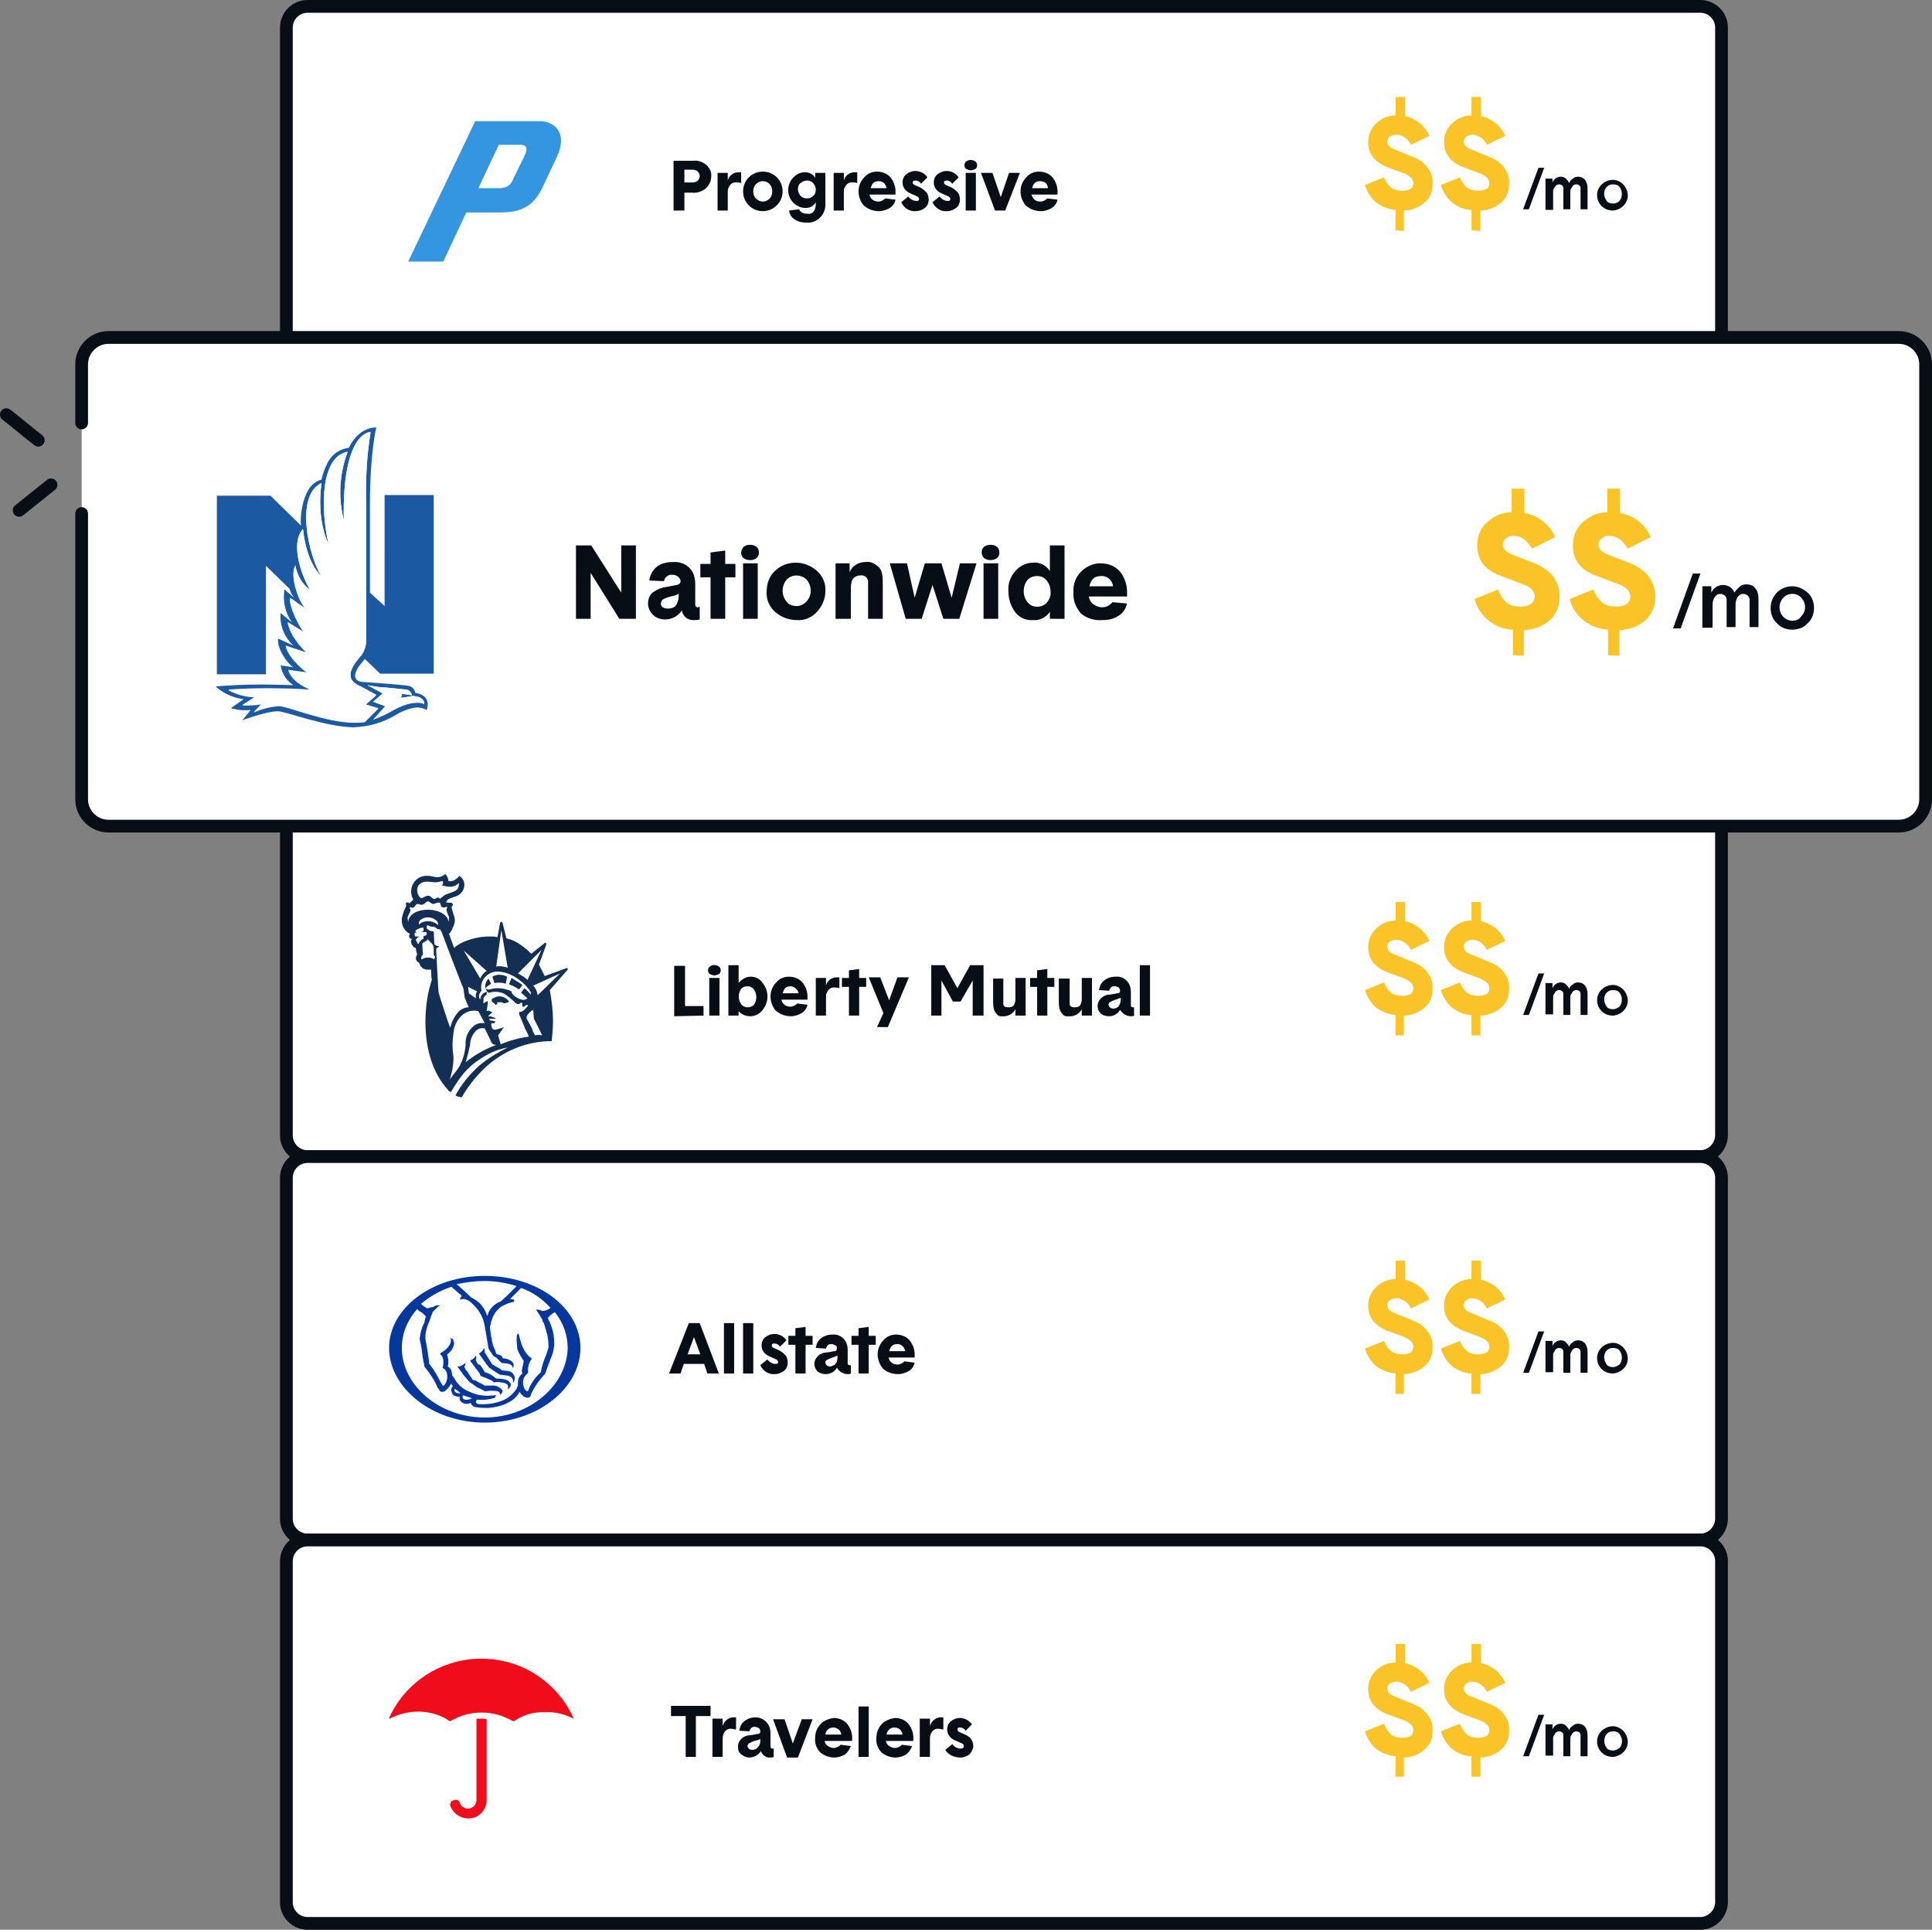 <?xml version="1.0" encoding="utf-8"?>
<!-- Generator: Adobe Illustrator 28.2.0, SVG Export Plug-In . SVG Version: 6.00 Build 0)  -->
<svg version="1.1" id="katman_1" xmlns="http://www.w3.org/2000/svg" xmlns:xlink="http://www.w3.org/1999/xlink" x="0px" y="0px"
	 viewBox="0 0 302.9 302.5" style="enable-background:new 0 0 302.9 302.5;" xml:space="preserve">
<rect x="0" y="0" width="302.9" height="302.5" fill="#808080" stroke="none"/>
<style type="text/css">
	.st0{fill-rule:evenodd;clip-rule:evenodd;fill:#FFFFFF;}
	.st1{fill:none;stroke:#070E15;stroke-width:2;stroke-linecap:round;stroke-linejoin:round;}
	.st2{fill:#FAC428;}
	.st3{fill:#070E15;}
	.st4{fill-rule:evenodd;clip-rule:evenodd;fill:#132F53;}
	.st5{fill-rule:evenodd;clip-rule:evenodd;fill:#3496E1;}
	.st6{fill-rule:evenodd;clip-rule:evenodd;fill:#06379C;}
	.st7{fill-rule:evenodd;clip-rule:evenodd;fill:#F10C1B;}
	.st8{fill-rule:evenodd;clip-rule:evenodd;fill:#1B5AA2;}
</style>
<path class="st0" d="M266.6,181.3H48.2c-1.8,0-3.3-1.5-3.3-3.3v-53.5c0-1.8,1.5-3.3,3.3-3.3h218.4c1.8,0,3.3,1.5,3.3,3.3v53.6
	C269.8,179.9,268.3,181.3,266.6,181.3"/>
<path class="st1" d="M266.6,181.3H48.2c-1.8,0-3.3-1.5-3.3-3.3v-53.5c0-1.8,1.5-3.3,3.3-3.3h218.4c1.8,0,3.3,1.5,3.3,3.3v53.6
	C269.8,179.9,268.3,181.3,266.6,181.3z"/>
<path class="st2" d="M220.1,162.4v-3.2c1.2,0,2.4-0.5,3.3-1.3c0.8-0.7,1.2-1.7,1.2-2.8c0.1-1.1-0.3-2.1-1-2.9
	c-0.6-0.7-1.3-1.1-2.1-1.4l-2.9-1.2c-0.8-0.3-1.1-0.7-1.1-1.2c0-0.3,0.1-0.6,0.4-0.8c0.3-0.2,0.7-0.3,1.1-0.3c1,0.1,1.8,0.7,2.2,1.6
	l2.9-1.4c-0.7-1.6-2.1-2.7-3.8-3.1v-3h-1.5v2.9c-1.2,0-2.3,0.5-3.1,1.3c-0.8,0.8-1.2,1.8-1.2,2.9c0,1.8,1,3.1,3,3.9l2.7,1
	c0.9,0.4,1.4,0.9,1.4,1.5c0,0.3-0.2,0.7-0.4,0.9c-0.4,0.2-0.8,0.3-1.3,0.3c-0.6,0-1.3-0.1-1.8-0.5c-0.5-0.4-0.9-1-1.1-1.6l-3,1.2
	c0.3,1,0.9,2,1.7,2.7c0.9,0.7,2,1.1,3.1,1.2v3.2h1.3V162.4z M232.1,162.4v-3.2c1.2,0,2.4-0.5,3.3-1.3c0.8-0.7,1.2-1.7,1.2-2.8
	c0.1-1.1-0.3-2.1-1-2.9c-0.6-0.7-1.3-1.1-2.1-1.4l-2.9-1.2c-0.8-0.3-1.1-0.7-1.1-1.2c0-0.3,0.1-0.6,0.4-0.8c0.3-0.2,0.6-0.3,1-0.3
	c1,0.1,1.8,0.7,2.2,1.6l2.9-1.4c-0.7-1.6-2.1-2.7-3.8-3.1v-3h-1.5v2.9c-1.2,0-2.3,0.5-3.1,1.3c-0.8,0.8-1.2,1.8-1.2,2.9
	c0,1.8,1,3.1,3,3.9l2.7,1c0.9,0.4,1.4,0.9,1.4,1.5c0,0.3-0.1,0.7-0.4,0.9c-0.4,0.2-0.8,0.3-1.3,0.3c-0.6,0-1.3-0.1-1.8-0.5
	c-0.5-0.4-0.9-1-1.1-1.6l-3,1.2c0.3,1,0.9,2,1.7,2.7c0.9,0.7,2,1.2,3.1,1.2v3.2h1.4L232.1,162.4z"/>
<path class="st3" d="M239.7,159.1l2.4-6.5h-0.9l-2.4,6.5H239.7z M243.5,159.1v-2.6c0-0.3,0-0.5,0.1-0.6c0.1-0.2,0.2-0.3,0.3-0.5
	c0.2-0.1,0.3-0.2,0.5-0.2c0.4,0,0.7,0.2,0.7,0.6v3.3h1.1v-2.6c0-0.3,0-0.5,0.1-0.6c0.1-0.2,0.2-0.3,0.3-0.5c0.2-0.1,0.3-0.2,0.5-0.2
	c0.4,0,0.7,0.2,0.7,0.6v3.3h1.1V156c0-0.3,0-0.6-0.1-0.9c-0.1-0.3-0.2-0.6-0.5-0.8c-0.2-0.2-0.6-0.3-0.9-0.3c-0.3,0-0.6,0.1-0.8,0.3
	c-0.3,0.2-0.5,0.4-0.6,0.7c-0.1-0.3-0.3-0.5-0.5-0.7c-0.2-0.2-0.5-0.3-0.8-0.3c-0.6,0-1.1,0.4-1.3,0.9v-0.8h-1.1v4.9h1.2V159.1z
	 M252.9,159.2c1.3-0.1,2.4-1.2,2.3-2.5c-0.1-1.3-1.2-2.4-2.5-2.3c-1.3,0.1-2.4,1.2-2.3,2.5c0,0.6,0.3,1.2,0.7,1.6
	C251.6,159,252.2,159.2,252.9,159.2L252.9,159.2z M252.9,158.2c-0.4,0-0.8-0.1-1-0.4c-0.2-0.3-0.4-0.7-0.4-1.1
	c0-0.4,0.1-0.8,0.4-1.1c0.3-0.3,0.6-0.4,1-0.4c0.4,0,0.8,0.1,1,0.4c0.5,0.6,0.5,1.6,0,2.2C253.6,158,253.3,158.2,252.9,158.2
	L252.9,158.2z"/>
<path class="st3" d="M110.3,159.2v-1.5h-2.9v-6.3h-1.7v7.9L110.3,159.2L110.3,159.2z M112,152.9c0.2,0,0.5-0.1,0.7-0.2
	c0.2-0.1,0.3-0.4,0.3-0.6c0-0.2-0.1-0.5-0.3-0.6c-0.4-0.3-1-0.3-1.4,0c-0.2,0.1-0.3,0.4-0.3,0.6c0,0.2,0.1,0.5,0.3,0.6
	C111.5,152.8,111.8,152.9,112,152.9z M112.8,159.2v-5.9h-1.6v5.9H112.8z M117.6,159.3c0.7,0,1.4-0.3,1.9-0.9c1.1-1.3,1.1-3.1,0-4.4
	c-0.4-0.6-1.1-0.9-1.8-0.9c-0.4,0-0.8,0.1-1.1,0.3c-0.3,0.2-0.6,0.4-0.8,0.7v-2.8h-1.6v7.9h1.6v-0.7
	C116.2,159,116.9,159.3,117.6,159.3z M117.2,157.9c-0.4,0-0.8-0.2-1-0.5c-0.5-0.7-0.5-1.7,0-2.4c0.3-0.3,0.6-0.4,1-0.4
	c0.4,0,0.8,0.2,1,0.5c0.5,0.7,0.5,1.7,0,2.4C117.9,157.8,117.6,157.9,117.2,157.9L117.2,157.9z M124,159.3c0.6,0,1.2-0.2,1.7-0.5
	c0.5-0.3,0.8-0.8,0.9-1.3l-1.6-0.2c-0.3,0.3-0.7,0.5-1.1,0.5c-0.3,0-0.7-0.1-0.9-0.3c-0.3-0.2-0.4-0.5-0.5-0.8h4.1v-0.5
	c0-0.8-0.3-1.6-0.8-2.2c-0.5-0.6-1.3-0.9-2.1-0.9c-0.8,0-1.5,0.3-2,0.9c-0.6,0.6-0.9,1.4-0.9,2.2c0,0.8,0.3,1.6,0.8,2.2
	C122.3,159,123.1,159.3,124,159.3z M125.2,155.7h-2.5c0.1-0.3,0.2-0.6,0.4-0.8c0.2-0.2,0.5-0.3,0.8-0.3
	C124.5,154.6,125.1,155.1,125.2,155.7z M129.5,159.2v-2.7c0-0.4,0-0.7,0.1-0.8c0.2-0.6,0.7-1,1.3-0.9c0.2,0,0.5,0,0.7,0.1v-1.7h-0.4
	c-0.8,0-1.5,0.5-1.7,1.3v-1.2h-1.6v5.9L129.5,159.2z M134.7,159.2v-4.5h1.1v-1.4h-1.1v-1.4l-1.6,0.2v1.2H132v1.4h1.1v4.5H134.7z
	 M139.2,161l3.3-7.8h-1.8l-1.3,3.6l-1.4-3.6h-1.8l2.3,5.6l-1,2.2H139.2z M147.6,159.2v-5.5l1.8,3.3h1.2l1.9-3.3v5.5h1.7v-7.9h-2.1
	l-2,3.6l-2-3.6H146v7.9H147.6z M157.6,159.3c0.7-0.1,1.3-0.5,1.6-1.1v1h1.6v-5.9h-1.6v3.2c0,0.2,0,0.5-0.1,0.7
	c-0.1,0.5-0.4,0.7-1,0.7s-0.8-0.2-0.8-0.6v-3.9h-1.6v3.4c0,0.4,0,0.9,0.1,1.3c0.1,0.4,0.3,0.7,0.6,1
	C156.7,159.4,157.1,159.3,157.6,159.3L157.6,159.3z M164.2,159.2v-4.5h1.1v-1.4h-1.1v-1.4l-1.6,0.2v1.2h-1.1v1.4h1.1v4.5H164.2z
	 M168,159.3c0.7-0.1,1.3-0.5,1.6-1.1v1h1.6v-5.9h-1.6v3.2c0,0.2,0,0.5-0.1,0.7c-0.1,0.5-0.4,0.7-1,0.7s-0.8-0.2-0.8-0.6v-3.9H166
	v3.4c0,0.4,0,0.9,0.1,1.3c0.1,0.4,0.3,0.7,0.6,1C167,159.4,167.5,159.3,168,159.3z M177.3,159.3c0.2,0,0.4,0,0.5-0.1v-1.3h-0.2
	c-0.1,0-0.3-0.1-0.3-0.2c0,0,0,0,0-0.1v-2.1c0-0.5-0.1-0.9-0.3-1.3c-0.4-0.7-1.2-1.2-2.1-1.1c-0.7,0-1.3,0.2-1.8,0.6
	c-0.5,0.4-0.7,0.9-0.8,1.5l1.6,0.1c0.1-0.4,0.4-0.8,0.9-0.7c0,0,0,0,0,0c0.2,0,0.4,0.1,0.6,0.2c0.1,0.1,0.2,0.3,0.2,0.5
	c0,0.2-0.1,0.4-0.3,0.4c0,0,0,0-0.1,0l-1.1,0.2c-0.6,0-1.1,0.2-1.5,0.6c-0.7,0.7-0.7,1.7,0,2.4c0,0,0,0,0,0c0.4,0.3,0.8,0.4,1.3,0.4
	c0.7,0,1.4-0.4,1.7-1C176,158.9,176.6,159.3,177.3,159.3z M174.5,158.1c-0.2,0-0.4-0.1-0.5-0.2c-0.2-0.2-0.3-0.5-0.1-0.7
	c0,0,0.1-0.1,0.1-0.1c0.2-0.1,0.4-0.2,0.6-0.3l0.6-0.2c0.2-0.1,0.3-0.1,0.5-0.2v0.3c0,0.4-0.1,0.7-0.3,1
	C175.2,158,174.8,158.1,174.5,158.1z M180.3,159.2v-7.9h-1.6v7.9H180.3z"/>
<path class="st0" d="M266.6,241.4H48.2c-1.8,0-3.3-1.5-3.3-3.3v-53.5c0-1.8,1.5-3.3,3.3-3.3h218.4c1.8,0,3.3,1.5,3.3,3.3v53.6
	C269.8,240,268.3,241.4,266.6,241.4"/>
<path class="st1" d="M266.6,241.4H48.2c-1.8,0-3.3-1.5-3.3-3.3v-53.5c0-1.8,1.5-3.3,3.3-3.3h218.4c1.8,0,3.3,1.5,3.3,3.3v53.6
	C269.8,240,268.3,241.4,266.6,241.4z"/>
<path class="st2" d="M220.1,218.6v-3.2c1.2,0,2.4-0.5,3.3-1.3c0.8-0.7,1.2-1.7,1.2-2.8c0.1-1.1-0.3-2.1-1-2.9
	c-0.6-0.7-1.3-1.1-2.1-1.4l-2.9-1.2c-0.8-0.3-1.1-0.7-1.1-1.2c0-0.3,0.1-0.6,0.4-0.8c0.3-0.2,0.7-0.3,1.1-0.3c1,0.1,1.8,0.7,2.2,1.6
	l2.9-1.4c-0.7-1.6-2.1-2.7-3.8-3.1v-3h-1.5v2.9c-1.2,0-2.3,0.5-3.1,1.3c-0.8,0.8-1.2,1.8-1.2,2.9c0,1.8,1,3.1,3,3.9l2.7,1
	c0.9,0.4,1.4,0.9,1.4,1.5c0,0.3-0.2,0.7-0.4,0.9c-0.4,0.2-0.8,0.3-1.3,0.3c-0.6,0-1.3-0.1-1.8-0.5c-0.5-0.4-0.9-1-1.1-1.6l-3,1.2
	c0.3,1,0.9,2,1.7,2.7c0.9,0.7,2,1.1,3.1,1.2v3.2h1.3L220.1,218.6z M232.1,218.6v-3.2c1.2,0,2.4-0.5,3.3-1.3c0.8-0.7,1.2-1.7,1.2-2.8
	c0.1-1.1-0.3-2.1-1-2.9c-0.6-0.7-1.3-1.1-2.1-1.4l-2.9-1.2c-0.8-0.3-1.1-0.7-1.1-1.2c0-0.3,0.1-0.6,0.4-0.8c0.3-0.2,0.6-0.3,1-0.3
	c1,0.1,1.8,0.7,2.2,1.6l2.9-1.4c-0.7-1.6-2.1-2.7-3.8-3.1v-3h-1.5v2.9c-1.2,0-2.3,0.5-3.1,1.3c-0.8,0.8-1.2,1.8-1.2,2.9
	c0,1.8,1,3.1,3,3.9l2.7,1c0.9,0.4,1.4,0.9,1.4,1.5c0,0.3-0.1,0.7-0.4,0.9c-0.4,0.2-0.8,0.3-1.3,0.3c-0.6,0-1.3-0.1-1.8-0.5
	c-0.5-0.4-0.9-1-1.1-1.6l-3,1.2c0.3,1,0.9,2,1.7,2.7c0.9,0.7,2,1.2,3.1,1.2v3.2h1.4L232.1,218.6z"/>
<path class="st3" d="M239.7,215.2l2.4-6.5h-0.9l-2.4,6.5H239.7z M243.5,215.2v-2.6c0-0.3,0-0.5,0.1-0.6c0.1-0.2,0.2-0.3,0.3-0.5
	c0.2-0.1,0.3-0.2,0.5-0.2c0.4,0,0.7,0.2,0.7,0.6v3.3h1.1v-2.6c0-0.3,0-0.5,0.1-0.6c0.1-0.2,0.2-0.3,0.3-0.5c0.2-0.1,0.3-0.2,0.5-0.2
	c0.4,0,0.7,0.2,0.7,0.6v3.3h1.1v-3.1c0-0.3,0-0.6-0.1-0.9c-0.1-0.3-0.2-0.6-0.5-0.8c-0.2-0.2-0.6-0.3-0.9-0.3
	c-0.3,0-0.6,0.1-0.8,0.3c-0.3,0.2-0.5,0.4-0.6,0.7c-0.1-0.3-0.3-0.5-0.5-0.7c-0.2-0.2-0.5-0.3-0.8-0.3c-0.6,0-1.1,0.4-1.3,0.9v-0.8
	h-1.1v4.9h1.2V215.2z M252.9,215.3c1.3-0.1,2.4-1.2,2.3-2.5c-0.1-1.3-1.2-2.4-2.5-2.3c-1.3,0.1-2.4,1.2-2.3,2.5
	c0,0.6,0.3,1.2,0.7,1.6C251.6,215.1,252.2,215.3,252.9,215.3z M252.9,214.3c-0.4,0-0.8-0.1-1-0.4c-0.2-0.3-0.4-0.7-0.4-1.1
	c0-0.4,0.1-0.8,0.4-1.1c0.3-0.3,0.6-0.4,1-0.4c0.4,0,0.8,0.1,1,0.4c0.5,0.6,0.5,1.6,0,2.2C253.6,214.1,253.3,214.3,252.9,214.3z"/>
<path class="st3" d="M106.7,215.3l0.5-1.5h3.2l0.5,1.5h1.8l-3-7.9H108l-3.1,7.9H106.7z M109.8,212.3h-2l1-2.7L109.8,212.3z
	 M115.1,215.3v-7.9h-1.6v7.9H115.1z M118.1,215.3v-7.9h-1.6v7.9H118.1z M121.5,215.4c0.5,0,1-0.2,1.4-0.5c0.4-0.3,0.6-0.8,0.6-1.3
	c0-0.4-0.1-0.8-0.3-1.1c-0.3-0.3-0.6-0.6-1-0.8l-0.9-0.4c-0.2-0.1-0.3-0.2-0.3-0.4s0.1-0.3,0.4-0.3c0.4,0,0.7,0.2,0.9,0.5l1-1
	c-0.4-0.6-1.1-1-1.9-1c-0.5,0-1,0.2-1.4,0.5c-0.4,0.3-0.6,0.8-0.6,1.3c0,0.8,0.5,1.4,1.2,1.7l0.9,0.4c0.3,0.1,0.5,0.3,0.5,0.5
	s-0.1,0.3-0.4,0.3c-0.5,0-1-0.3-1.3-0.7l-1.1,0.9C119.6,214.9,120.5,215.5,121.5,215.4L121.5,215.4z M126.3,215.3v-4.5h1.1v-1.4
	h-1.1V208l-1.6,0.2v1.2h-1.1v1.4h1.1v4.5L126.3,215.3z M132.9,215.4c0.2,0,0.4,0,0.5-0.1V214h-0.2c-0.1,0-0.3-0.1-0.3-0.2
	c0,0,0,0,0-0.1v-2.1c0-0.5-0.1-0.9-0.3-1.3c-0.4-0.7-1.2-1.2-2.1-1.1c-0.7,0-1.3,0.2-1.8,0.6c-0.5,0.4-0.7,0.9-0.8,1.5l1.6,0.1
	c0.1-0.4,0.4-0.8,0.9-0.7c0,0,0,0,0,0c0.2,0,0.4,0.1,0.6,0.2c0.2,0.1,0.2,0.3,0.2,0.5c0,0.2-0.1,0.4-0.3,0.4c0,0,0,0-0.1,0l-1.1,0.2
	c-0.6,0-1.1,0.2-1.5,0.6c-0.7,0.7-0.7,1.7,0,2.4c0,0,0,0,0,0c0.4,0.3,0.8,0.4,1.3,0.4c0.7,0,1.4-0.4,1.7-1
	C131.6,215,132.2,215.4,132.9,215.4L132.9,215.4z M130.1,214.2c-0.2,0-0.4-0.1-0.5-0.2c-0.2-0.2-0.3-0.5-0.1-0.7
	c0,0,0.1-0.1,0.1-0.1c0.2-0.1,0.4-0.2,0.6-0.3l0.6-0.2c0.2-0.1,0.3-0.1,0.5-0.2v0.3c0,0.4-0.1,0.7-0.3,1
	C130.8,214,130.4,214.2,130.1,214.2L130.1,214.2z M136.2,215.3v-4.5h1.1v-1.4h-1.1V208l-1.6,0.2v1.2h-1.1v1.4h1.1v4.5L136.2,215.3z
	 M140.8,215.4c0.6,0,1.2-0.2,1.7-0.5c0.5-0.3,0.8-0.8,0.9-1.3l-1.6-0.2c-0.3,0.3-0.7,0.5-1.1,0.5c-0.3,0-0.7-0.1-0.9-0.3
	c-0.3-0.2-0.4-0.5-0.5-0.8h4.1v-0.5c0-0.8-0.3-1.6-0.8-2.2c-0.5-0.6-1.3-0.9-2.1-0.9c-0.8,0-1.5,0.3-2,0.9c-0.6,0.6-0.9,1.4-0.9,2.2
	c0,0.8,0.3,1.6,0.8,2.2C139,215.1,139.9,215.4,140.8,215.4L140.8,215.4z M141.9,211.8h-2.5c0.1-0.3,0.2-0.6,0.4-0.8
	c0.2-0.2,0.5-0.3,0.8-0.3C141.2,210.6,141.8,211.1,141.9,211.8C141.9,211.7,141.9,211.8,141.9,211.8L141.9,211.8z"/>
<path class="st0" d="M266.6,301.5H48.2c-1.8,0-3.3-1.5-3.3-3.3v-53.5c0-1.8,1.5-3.3,3.3-3.3h218.4c1.8,0,3.3,1.5,3.3,3.3v53.6
	C269.8,300.1,268.3,301.5,266.6,301.5"/>
<path class="st1" d="M266.6,301.5H48.2c-1.8,0-3.3-1.5-3.3-3.3v-53.5c0-1.8,1.5-3.3,3.3-3.3h218.4c1.8,0,3.3,1.5,3.3,3.3v53.6
	C269.8,300.1,268.3,301.5,266.6,301.5z"/>
<path class="st2" d="M220.1,278.7v-3.2c1.2,0,2.4-0.5,3.3-1.3c0.8-0.7,1.2-1.7,1.2-2.8c0.1-1.1-0.3-2.1-1-2.9
	c-0.6-0.7-1.3-1.1-2.1-1.4l-2.9-1.2c-0.8-0.3-1.1-0.7-1.1-1.2c0-0.3,0.1-0.6,0.4-0.8c0.3-0.2,0.7-0.3,1.1-0.3c1,0.1,1.8,0.7,2.2,1.6
	l2.9-1.4c-0.7-1.6-2.1-2.7-3.8-3.1v-3h-1.5v2.9c-1.2,0-2.3,0.5-3.1,1.3c-0.8,0.8-1.2,1.8-1.2,2.9c0,1.8,1,3.1,3,3.9l2.7,1
	c0.9,0.4,1.4,0.9,1.4,1.5c0,0.3-0.2,0.7-0.4,0.9c-0.4,0.2-0.8,0.3-1.3,0.3c-0.6,0-1.3-0.1-1.8-0.5c-0.5-0.5-0.9-1-1.1-1.7l-3,1.2
	c0.3,1,0.9,2,1.7,2.7c0.9,0.7,2,1.1,3.1,1.2v3.2h1.3L220.1,278.7z M232.1,278.7v-3.2c1.2,0,2.4-0.5,3.3-1.3c0.8-0.7,1.2-1.7,1.2-2.8
	c0.1-1.1-0.3-2.1-1-2.9c-0.6-0.7-1.3-1.1-2.1-1.4l-2.9-1.2c-0.8-0.3-1.1-0.7-1.1-1.2c0-0.3,0.1-0.6,0.4-0.8c0.3-0.2,0.6-0.3,1-0.3
	c1,0.1,1.8,0.7,2.2,1.6l2.9-1.4c-0.7-1.6-2.1-2.7-3.8-3.1v-3h-1.5v2.9c-1.2,0-2.3,0.5-3.1,1.3c-0.8,0.8-1.2,1.8-1.2,2.9
	c0,1.8,1,3.1,3,3.9l2.7,1c0.9,0.4,1.4,0.9,1.4,1.5c0,0.3-0.1,0.7-0.4,0.9c-0.4,0.2-0.8,0.3-1.3,0.3c-0.6,0-1.3-0.1-1.8-0.5
	c-0.5-0.5-0.9-1-1.1-1.7l-3,1.2c0.3,1,0.9,2,1.7,2.7c0.9,0.7,2,1.2,3.1,1.2v3.2h1.4L232.1,278.7z"/>
<path class="st3" d="M239.7,275.3l2.4-6.5h-0.9l-2.4,6.5H239.7z M243.5,275.3v-2.6c0-0.3,0-0.5,0.1-0.6c0.1-0.2,0.2-0.3,0.3-0.5
	c0.2-0.1,0.3-0.2,0.5-0.2c0.4,0,0.7,0.2,0.7,0.6v3.3h1.1v-2.6c0-0.3,0-0.5,0.1-0.6c0.1-0.2,0.2-0.3,0.3-0.5c0.2-0.1,0.3-0.2,0.5-0.2
	c0.4,0,0.7,0.2,0.7,0.6v3.3h1.1v-3.1c0-0.3,0-0.6-0.1-0.9c-0.1-0.3-0.2-0.6-0.5-0.8c-0.2-0.2-0.6-0.3-0.9-0.3
	c-0.3,0-0.6,0.1-0.8,0.3c-0.3,0.2-0.5,0.4-0.6,0.7c-0.1-0.3-0.3-0.5-0.5-0.7c-0.2-0.2-0.5-0.3-0.8-0.3c-0.6,0-1.1,0.4-1.3,0.9v-0.8
	h-1.1v4.9h1.2V275.3z M252.9,275.4c1.3-0.1,2.4-1.2,2.3-2.5c-0.1-1.3-1.2-2.4-2.5-2.3c-1.3,0.1-2.4,1.2-2.3,2.5
	c0,0.6,0.3,1.2,0.7,1.6C251.6,275.2,252.2,275.4,252.9,275.4z M252.9,274.4c-0.4,0-0.8-0.1-1-0.4c-0.5-0.6-0.5-1.6,0-2.2
	c0.3-0.3,0.6-0.4,1-0.4c0.4,0,0.8,0.1,1,0.4c0.2,0.3,0.4,0.7,0.4,1.1c0,0.4-0.1,0.8-0.4,1.1C253.6,274.2,253.3,274.4,252.9,274.4z"
	/>
<path class="st0" d="M266.6,61.1H48.2c-1.8,0-3.3-1.5-3.3-3.3V4.3c0-1.8,1.5-3.3,3.3-3.3h218.4c1.8,0,3.3,1.5,3.3,3.3v53.6
	C269.8,59.7,268.3,61.1,266.6,61.1"/>
<path class="st1" d="M266.6,61.1H48.2c-1.8,0-3.3-1.5-3.3-3.3V4.3c0-1.8,1.5-3.3,3.3-3.3h218.4c1.8,0,3.3,1.5,3.3,3.3v53.6
	C269.8,59.7,268.3,61.1,266.6,61.1z"/>
<path class="st2" d="M220.1,36.2V33c1.2,0,2.4-0.5,3.3-1.3c0.8-0.7,1.2-1.7,1.2-2.8c0.1-1.1-0.3-2.1-1-2.9c-0.6-0.7-1.3-1.1-2.1-1.4
	l-2.9-1.2c-0.8-0.3-1.1-0.7-1.1-1.2c0-0.3,0.1-0.6,0.4-0.8c0.3-0.2,0.7-0.3,1.1-0.3c1,0.1,1.8,0.7,2.2,1.6l2.9-1.4
	c-0.7-1.6-2.1-2.7-3.8-3.1v-3h-1.5v2.9c-1.2,0-2.3,0.5-3.1,1.3c-0.8,0.8-1.2,1.8-1.2,2.9c0,1.8,1,3.1,3,3.9l2.7,1
	c0.9,0.4,1.4,0.9,1.4,1.5c0,0.3-0.2,0.7-0.4,0.9c-0.4,0.2-0.8,0.3-1.3,0.3c-0.6,0-1.3-0.1-1.8-0.5c-0.5-0.4-0.9-1-1.1-1.6l-3,1.2
	c0.3,1,0.9,2,1.7,2.7c0.9,0.7,2,1.1,3.1,1.2v3.2L220.1,36.2L220.1,36.2z M232.1,36.2V33c1.2,0,2.4-0.5,3.3-1.3
	c0.8-0.7,1.2-1.7,1.2-2.8c0.1-1.1-0.3-2.1-1-2.9c-0.6-0.7-1.3-1.1-2.1-1.4l-2.9-1.2c-0.8-0.3-1.1-0.7-1.1-1.2c0-0.3,0.1-0.6,0.4-0.8
	c0.3-0.2,0.6-0.3,1-0.3c1,0.1,1.8,0.7,2.2,1.6l2.9-1.4c-0.7-1.6-2.1-2.7-3.8-3.1v-3h-1.5v2.9c-1.2,0-2.3,0.5-3.1,1.3
	c-0.8,0.8-1.2,1.8-1.2,2.9c0,1.8,1,3.1,3,3.9l2.7,1c0.9,0.4,1.4,0.9,1.4,1.5c0,0.3-0.1,0.7-0.4,0.9c-0.4,0.2-0.8,0.3-1.3,0.3
	c-0.6,0-1.3-0.1-1.8-0.5c-0.5-0.4-0.9-1-1.1-1.6l-3,1.2c0.3,1,0.9,2,1.7,2.7c0.9,0.7,2,1.2,3.1,1.2v3.2L232.1,36.2L232.1,36.2z"/>
<path class="st3" d="M239.7,32.8l2.4-6.5h-0.9l-2.4,6.5H239.7z M243.5,32.8v-2.6c0-0.3,0-0.5,0.1-0.6c0.1-0.2,0.2-0.3,0.3-0.5
	c0.2-0.1,0.3-0.2,0.5-0.2c0.4,0,0.7,0.2,0.7,0.6v3.3h1.1v-2.6c0-0.3,0-0.5,0.1-0.6c0.1-0.2,0.2-0.3,0.3-0.5c0.1-0.1,0.3-0.2,0.5-0.2
	c0.4,0,0.7,0.2,0.7,0.6v3.3h1.1v-3.1c0-0.3,0-0.6-0.1-0.9c-0.1-0.3-0.2-0.6-0.5-0.8c-0.2-0.2-0.6-0.3-0.9-0.3
	c-0.3,0-0.6,0.1-0.8,0.3c-0.3,0.2-0.5,0.4-0.6,0.7c-0.1-0.3-0.3-0.5-0.5-0.7c-0.2-0.2-0.5-0.3-0.8-0.3c-0.6,0-1.1,0.4-1.3,0.9V28
	h-1.1v4.9h1.2V32.8z M252.9,33c1.3-0.1,2.4-1.2,2.3-2.5c-0.1-1.3-1.2-2.4-2.5-2.3c-1.3,0.1-2.4,1.2-2.3,2.5c0,0.6,0.3,1.2,0.7,1.6
	C251.6,32.8,252.2,33,252.9,33z M252.9,31.9c-0.4,0-0.8-0.1-1-0.4c-0.2-0.3-0.4-0.7-0.4-1.1c0-0.4,0.1-0.8,0.4-1.1
	c0.3-0.3,0.6-0.4,1-0.4c0.4,0,0.8,0.1,1,0.4c0.5,0.6,0.5,1.6,0,2.2C253.6,31.8,253.3,31.9,252.9,31.9z"/>
<path class="st3" d="M107.3,33v-2.8h1.2c0.8,0.1,1.6-0.2,2.2-0.7c0.5-0.5,0.8-1.1,0.8-1.8c0.1-0.7-0.2-1.3-0.7-1.8
	c-0.6-0.5-1.3-0.8-2.1-0.7h-3.1V33H107.3z M108.6,28.6h-1.3v-2h1.3c0.3,0,0.6,0.1,0.8,0.3c0.4,0.4,0.4,1,0,1.4
	C109.2,28.5,108.9,28.6,108.6,28.6z M114.1,33v-2.7c0-0.4,0-0.7,0.1-0.8c0.2-0.6,0.7-1,1.3-0.9c0.2,0,0.5,0,0.7,0.1V27h-0.4
	c-0.8,0-1.5,0.5-1.7,1.3v-1.2h-1.6V33H114.1z M119.6,33.1c1.7,0,3.1-1.4,3.1-3.1c0-0.8-0.3-1.6-0.9-2.2c-1.2-1.2-3.2-1.2-4.4,0
	s-1.2,3.2,0,4.4C118,32.8,118.8,33.1,119.6,33.1z M119.6,31.6c-0.4,0-0.8-0.2-1.1-0.5c-0.3-0.3-0.4-0.7-0.4-1.1
	c0-0.4,0.1-0.8,0.4-1.1c0.5-0.6,1.5-0.7,2.1-0.1c0,0,0.1,0.1,0.1,0.1c0.5,0.6,0.5,1.6,0,2.2C120.4,31.4,120,31.6,119.6,31.6z
	 M126.5,34.9c1.5,0.1,2.8-1.1,2.9-2.6c0-0.1,0-0.2,0-0.3v-4.9h-1.6v0.8c-0.3-0.6-0.9-0.9-1.6-0.9c-0.7,0-1.3,0.3-1.8,0.8
	c-1.1,1.1-1.1,2.9,0,4c0.5,0.5,1.2,0.8,1.9,0.8c0.7,0,1.3-0.3,1.6-0.9V32c0,0.4-0.1,0.8-0.3,1.1c-0.2,0.3-0.6,0.5-1,0.4
	c-0.7,0-1.1-0.2-1.3-0.7l-1.6,0.2c0.1,0.6,0.4,1.1,0.9,1.4C125.2,34.8,125.8,34.9,126.5,34.9z M126.5,31.1c-0.4,0-0.7-0.1-1-0.4
	c-0.2-0.3-0.4-0.6-0.4-1c0-0.4,0.1-0.8,0.4-1c0.3-0.2,0.6-0.4,1-0.4c0.4,0,0.7,0.1,1,0.4c0.2,0.3,0.4,0.6,0.4,1c0,0.4-0.1,0.8-0.4,1
	C127.2,31,126.9,31.1,126.5,31.1z M132.3,33v-2.7c0-0.4,0-0.7,0.1-0.8c0.2-0.6,0.7-1,1.3-0.9c0.2,0,0.5,0,0.7,0.1V27H134
	c-0.8,0-1.5,0.5-1.7,1.3v-1.2h-1.6V33H132.3z M137.8,33.1c0.6,0,1.2-0.2,1.7-0.5c0.5-0.3,0.8-0.8,0.9-1.3l-1.6-0.2
	c-0.3,0.3-0.7,0.5-1.1,0.5c-0.3,0-0.7-0.1-0.9-0.3c-0.3-0.2-0.4-0.5-0.5-0.8h4.1V30c0-0.8-0.3-1.6-0.8-2.2c-0.5-0.6-1.3-0.9-2.1-0.9
	c-0.8,0-1.5,0.3-2,0.9c-0.6,0.6-0.9,1.4-0.9,2.2c0,0.8,0.3,1.6,0.8,2.2C136.1,32.8,136.9,33.1,137.8,33.1z M139,29.5h-2.5
	c0.1-0.3,0.2-0.6,0.4-0.8c0.2-0.2,0.5-0.3,0.8-0.3C138.4,28.4,138.8,28.7,139,29.5z M143.6,33.1c0.5,0,1-0.2,1.4-0.5
	c0.4-0.3,0.6-0.8,0.6-1.3c0-0.4-0.1-0.8-0.3-1.1c-0.3-0.3-0.6-0.6-1-0.8l-0.9-0.4c-0.2-0.1-0.3-0.2-0.3-0.4s0.1-0.3,0.4-0.3
	c0.4,0,0.7,0.2,0.9,0.5l1-1c-0.4-0.6-1.1-1-1.9-1c-0.5,0-1,0.2-1.4,0.5c-0.4,0.3-0.6,0.8-0.6,1.3c0,0.8,0.5,1.4,1.2,1.7l0.9,0.4
	c0.3,0.1,0.5,0.3,0.5,0.5s-0.1,0.3-0.4,0.3c-0.5,0-1-0.3-1.3-0.7l-1.1,0.9C141.7,32.6,142.6,33.2,143.6,33.1z M148.5,33.1
	c0.5,0,1-0.2,1.4-0.5c0.4-0.3,0.6-0.8,0.6-1.3c0-0.4-0.1-0.8-0.3-1.1c-0.3-0.3-0.6-0.6-1-0.8l-0.9-0.4c-0.2-0.1-0.3-0.2-0.3-0.4
	s0.1-0.3,0.4-0.3c0.4,0,0.7,0.2,0.9,0.5l1-1c-0.4-0.6-1.1-1-1.9-1c-0.5,0-1,0.2-1.4,0.5c-0.4,0.3-0.6,0.8-0.6,1.3
	c0,0.8,0.5,1.4,1.2,1.7l0.9,0.4c0.3,0.1,0.5,0.3,0.5,0.5s-0.1,0.3-0.4,0.3c-0.5,0-1-0.3-1.3-0.7l-1.1,0.9
	C146.6,32.6,147.5,33.2,148.5,33.1z M152.2,26.7c0.2,0,0.5-0.1,0.7-0.2c0.2-0.1,0.3-0.4,0.3-0.6c0-0.2-0.1-0.5-0.3-0.6
	c-0.4-0.3-1-0.3-1.4,0c-0.2,0.1-0.3,0.4-0.3,0.6c0,0.2,0.1,0.5,0.3,0.6C151.7,26.6,152,26.7,152.2,26.7z M153,33v-5.9h-1.6V33H153z
	 M157.6,33l2.3-5.9h-1.7l-1.3,3.8l-1.3-3.8h-1.8L156,33H157.6z M163.2,33.1c0.6,0,1.2-0.2,1.7-0.5c0.5-0.3,0.8-0.8,0.9-1.3l-1.6-0.2
	c-0.3,0.3-0.7,0.5-1.1,0.5c-0.3,0-0.7-0.1-0.9-0.3c-0.2-0.2-0.4-0.5-0.5-0.8h4.1V30c0-0.8-0.3-1.6-0.8-2.2c-0.5-0.6-1.3-0.9-2.1-0.9
	c-0.8,0-1.5,0.3-2,0.9c-0.6,0.6-0.9,1.4-0.9,2.2c0,0.8,0.3,1.6,0.8,2.2C161.5,32.8,162.3,33.1,163.2,33.1L163.2,33.1z M164.3,29.5
	h-2.5c0.1-0.3,0.2-0.6,0.4-0.8c0.2-0.2,0.5-0.3,0.8-0.3C163.8,28.4,164.2,28.7,164.3,29.5L164.3,29.5z"/>
<path class="st4" d="M78,156.2c-0.3,0.1-0.6,0.2-0.9,0.4v0.4c0.2,0.1,0.4,0.3,0.6,0.5l0.3-0.1l-0.1-0.2c0.1-0.1,0.3-0.1,0.4-0.1
	c0.3,0,0.5,0,0.7,0.2l0.7-0.2l0.1-0.1C79.4,156.4,78.7,156.1,78,156.2"/>
<path class="st4" d="M76.6,153.4c-0.4,0.4-0.6,0.9-0.5,1.5c0.3-0.3,0.6-0.5,0.9-0.7L76.6,153.4z"/>
<path class="st4" d="M79.3,154.2l0.2-1.1c-0.4-0.2-0.8-0.3-1.2-0.3c-0.4,0-0.8,0.1-1.1,0.3l0.3,1C78.1,154,78.7,154,79.3,154.2"/>
<path class="st4" d="M81.9,154.4c-0.2-0.2-1.4-0.9-1.7-1.1l-0.4,1c0.6,0.2,1.1,0.5,1.6,0.8L81.9,154.4z"/>
<path class="st4" d="M84.3,156c-0.1-0.6-0.3-1.1-0.7-1.5l4.2-1.9L84.3,156z M83.9,162.3c-0.2-0.3-0.4-0.7-0.5-1.1
	c0,0-0.6-1.1-0.7-1.3c-0.2-0.2-0.2-0.6,0-0.8c0.2-0.3,0.5-0.6,0.9-0.8l0.1,1.4c0,0,0.9,1.7,1.3,2.6
	C84.6,162.2,84.3,162.2,83.9,162.3L83.9,162.3z M78.5,163.7l-0.4-1.4L79,161c-0.4,0.2-0.9,0.3-1.3,0.4c-0.2,0.1-0.5-0.1-0.6-0.3
	c0,0,0-0.1,0-0.1c0-0.1-0.1-0.3-0.1-0.4c0-0.1,0.1-0.3,0.2-0.2h0.3l0.2-0.3c-0.1,0-0.3,0-0.4-0.1h-0.4c-0.1-0.1-0.2-0.2-0.2-0.3h1
	v-0.1c-0.3-0.1-0.5-0.2-0.8-0.3c-0.1,0-0.2,0-0.3,0.1v-0.2l0.6-0.5l-0.6-0.3l-0.3,0.1l0.2-1.4l-0.1-0.2l-0.6,0.4v-0.8
	c0-0.2,0.3-0.4,0.5-0.6v-0.5c-0.2,0.2-0.5,0.2-0.7,0.5c-0.2,0.2-0.3,0.5-0.3,0.8c-0.2-0.2-0.2-0.4-0.2-0.7c0.1-0.3,0.2-0.5,0.4-0.7
	c-0.1-0.4-0.1-0.7,0-1.1c0.3-1.2,1.5-2,2.7-1.9c1.2,0.1,2.3,0.6,3.2,1.3c0.7,0.5,1.3,1.1,1.8,1.9c0,0.1,0.1,0.3,0,0.4
	c-0.3-0.4-0.6-0.7-1-1l-0.5,0.7l1,0.9c-0.3,0.2-0.6,0.3-0.9,0.2c-0.5-0.1-1.6-0.7-1.6-1.3c-0.7-0.3-1.4-0.5-2.2-0.5
	c-0.4,0-0.9,0.1-1.3,0.2c-0.2,0.1-0.3-0.1-0.5-0.1h-0.1l0.4,0.6c0.1,0.1,0.4-0.1,0.7-0.1c0.6-0.1,1.3,0,1.9,0.3
	c0.6,0.4,1.2,0.9,1.7,1.4c0.2,0.2,0.6,0.3,0.7,0.1s0.4-0.1,0.4,0s-0.1,0.4,0.1,0.5s0.3-0.1,0.4-0.2s0.2-0.1,0.4,0
	c-0.2,0.3-0.4,0.5-0.6,0.7c-0.2,0.2-0.6,0.4-0.8,0.3v0.4l1,2.4c0.2,0.4,0.4,0.7,0.5,1.1C81.4,162.7,79.9,163.1,78.5,163.7
	L78.5,163.7z M73,166.5c0.3-0.9,0.5-1.8,0.7-2.7c0-0.9,0.4-1.7,1-2.3c0.4-0.3,0.8-0.4,1.3-0.3l1.1,2.3c0.2,0.2,0.4,0.3,0.7,0.3
	C76.1,164.4,74.4,165.4,73,166.5z M72,167.2c-0.3,0.5-1.2,1.6-1.5,2c0.4-1.1,0.6-2.3,0.6-3.5c-0.2-1.3-0.2-2.5,0-3.8
	c0.1-1.1,0.6-2.1,1.4-2.8c0.7-0.6,1.6-0.8,2.5-0.6l1,1.9c-0.6-0.1-1.2,0-1.7,0.4c-0.9,0.7-1.4,1.9-1.3,3
	C72.9,165,72.6,166.1,72,167.2L72,167.2z M68.8,155.7c-0.1-0.1-0.3-4.9-0.4-6.5v-0.5l0.4-0.3v-0.1c-0.3,0-0.5-0.1-0.7-0.3l-0.1-2
	c-0.3,0-0.7-0.1-0.9-0.3c-0.2-0.1-0.3-0.3-0.1-0.7c0.3,0.2,0.7,0.3,1.1,0.3c0.1,0,0.3,0.2,0.4,0.3c0.2,0,0.3,0.1,0.5,0.1
	c0.1,0,0.1,0.3,0.2,0.3l0,0c0.1,0.3,3.3,8.7,3.4,8.8s0.2,1.5,0.3,1.7c0.2,0.5,0.4,1,0.6,1.4c-0.6,0-1.3,0.3-1.7,0.8
	c-0.6,0.7-1,1.5-1.2,2.4C70.4,160.8,68.8,155.8,68.8,155.7z M68.1,150.4c-0.3-0.2-0.6-0.3-1-0.3c-0.4,0-0.7,0.1-1,0.3
	c-0.1-0.2-0.1-0.3,0-0.5c0.1-0.2,0.2-0.2,0.2-0.2l-0.1-1.8c0.2-0.2,0.4-0.3,0.6-0.4c0.1,0,0.2-0.1,0.2-0.3l0.7,0.7
	c0.2,0.2,0.3,0.5,0.3,0.8v1c0.1,0.1,0.2,0.2,0.2,0.3S68.1,150.2,68.1,150.4z M65.9,147.5c-0.1,0.1-0.2,0.3-0.3,0.5
	c-0.2-0.1-0.3-0.5-0.4-0.7c0.1-0.2,0.3-0.4,0.6-0.5h-0.7c-0.1-0.1-0.1-0.4-0.1-0.6h0.3l-0.2-0.3c0.4-0.3,0.8-0.5,1.3-0.5v0.4
	c0,0.1,0,0.2-0.1,0.2l-0.3,0.1h0.7c0.1,0,0.2,0,0.2,0.2c0,0.1,0,0.2-0.1,0.3c-0.1,0.1-0.3,0.1-0.4,0.1v0.3c0,0.1,0,0.2-0.1,0.2
	S66,147.4,65.9,147.5z M68.7,145c-0.5-0.4-1-0.6-1.6-0.6c-0.8,0-1.4,0.4-1.4,0.6c-0.1-0.3,0-0.6,0.2-0.8c0.3-0.2,0.7-0.4,1.1-0.4
	c0.5,0,0.9,0.1,1.3,0.4C68.6,144.4,68.7,144.7,68.7,145z M64,144.6c0-0.3-0.1-0.4-0.1-0.7s0.3-0.7,0.4-1c0.1-0.2,0-0.5-0.1-0.7
	c0.1,0,0.4,0.1,0.5,0.1c0.2,0,0.3-0.2,0.4-0.3c0.1-0.2,0.2-0.3,0.4-0.3s0.5,0.2,0.8,0.1s0.5-0.5,0.8-0.5s0.5,0.4,0.8,0.4
	s0.7-0.3,1-0.2s0.1,0.6,0.4,0.7s0.7,0,0.8-0.1c0,0.3-0.1,0.4-0.1,0.6c0.1,0.3,0.2,0.7,0.4,1c0,0.3,0,0.5-0.1,0.8
	c0-0.8-1-1.8-3.1-1.9C65.3,142.6,64,143.4,64,144.6L64,144.6z M65.4,139.5c0-0.8,0.7-1.3,1.5-1.3c0,0,0,0,0,0c0.5,0,1,0.1,1.3,0.1
	c0.4,0,0.8-0.1,1.2-0.2c0.1,0.2,0.1,0.5-0.1,0.7c0.4,0.1,0.9,0.2,1.3,0.2c0.5,0,1-0.2,1.3-0.6c0.1,0.3,0,0.7-0.2,1
	c-0.5,0.5-1.8,0.7-2.1,1s-0.5,0.3-0.6,0.5c-0.1-0.1-0.2-0.2-0.4-0.2c-0.2,0-0.3,0.3-0.6,0.2s-0.5-0.5-0.9-0.5s-0.8,0.4-1,0.4
	s-0.3-0.2-0.4-0.3C65.5,140.2,65.4,139.9,65.4,139.5L65.4,139.5z M74.6,156.5l-1.1-0.8c0-0.3-0.1-0.7-0.1-0.9v-0.1l1.4,0.7
	c-0.1,0.2-0.2,0.3-0.2,0.5C74.6,155.9,74.6,156.5,74.6,156.5z M76.3,152.2c-0.5,0.3-0.8,0.7-1,1.2l-2.6-4.4L76.3,152.2z M78.6,145.8
	l1,5.9c-0.6-0.2-1.2-0.3-1.8-0.2L78.6,145.8z M84.9,148.9l-2.2,4.7c-0.4-0.4-0.9-0.7-1.5-1L84.9,148.9z M89,151.8
	c-0.1-0.1-0.3,0-0.3,0l-3.3,1.2l-0.9-1.8l1.1-3c0,0,0.1-0.3,0-0.4s-0.3,0.1-0.3,0.1l-2,1.6c-0.8-0.8-1.7-1.5-2.7-2
	c-0.4-0.2-0.8-0.3-1.2-0.4l-0.6-2.4c0,0-0.1-0.2-0.2-0.2s-0.2,0.2-0.2,0.2l-0.4,2.2c-0.4-0.1-0.9-0.1-1.3-0.1
	c-1.3,0-2.7,0.3-3.9,0.8c-0.5,0.2-1,0.5-1.4,0.8l-0.2,0.2c-0.4-1.1-0.7-1.9-0.8-2.2c0.4-0.4,0.6-1,0.8-1.5c0.2-0.5,0.1-1.1-0.1-1.6
	c-0.1-0.3-0.2-0.7-0.3-1c0-0.2,0.1-0.3,0.2-0.4c0-0.2-0.1-0.4-0.3-0.4c0,0,0,0-0.1,0h-0.5c-0.1,0-0.2,0-0.1-0.2
	c0.1-0.4,0.9-0.6,1.5-0.8c0.8-0.3,1.3-1,1.3-1.8c0-0.6-0.3-1.1-0.8-1.4c-0.2,0.3-0.5,0.5-0.8,0.7c-0.3,0.1-0.6,0.2-0.9,0.1
	c0-0.4-0.2-0.8-0.5-1.1c-0.3,0.3-0.7,0.5-1.2,0.5c-0.7,0-0.7-0.2-1.6-0.2c-1.2-0.1-2.3,0.8-2.5,2c-0.1,0.6,0,1.2,0.3,1.7l-0.6,0.6
	c-0.2-0.2-0.4-0.2-0.6,0c0.1,0.2,0.1,0.4,0,0.6c-0.3,0.6-0.5,1.2-0.6,1.8c-0.1,1,0.4,2,1.3,2.4c-0.2,0.1-0.2,0.4-0.1,0.6
	c0.1,0.1,0.2,0.2,0.4,0.2c-0.2,0.2-0.2,0.5-0.1,0.7c0.1,0.3,0.4,0.7,0.7,0.7c0,0.3,0.1,0.7,0.2,1c-0.1,0.2-0.2,0.4-0.2,0.6
	c0,0.3,0.2,0.6,0.5,0.7c0.1,0.2,0.1,0.3,0.2,0.5l0.4,0.4c0.2,0.1,0.5,0.2,0.7,0.2h0.6c0,0.5,0,1.1,0.1,1.6c-0.7,2.1-1,4.4-1,6.6l0,0
	c0,4.3,1.2,8.1,3.5,10.6c0.1,0.2,0.3,0.3,0.5,0.4c0.5-0.9,1.1-1.8,1.8-2.7c0.3-0.4,0.6-0.7,0.9-1c0.5-0.5,1-0.9,1.6-1.3
	c1.4-1,2.9-1.7,4.6-2c-1.6,0.8-3.1,1.7-4.4,2.8c-1.5,1.3-2.8,2.9-3.8,4.7c0.3,0.2,0.7,0.3,1,0.3c0.9-1.6,2.1-3.1,3.4-4.4
	c2.9-2.8,6.7-4.4,10.7-4.4c0.1-1,0.2-2.1,0.2-3.1c0-1.6-0.2-3.3-0.5-4.9L89,152C88.9,152.1,89.1,151.9,89,151.8L89,151.8z"/>
<path class="st0" d="M12.8,66.3v-9.2c0-2.3,1.9-4.2,4.2-4.2h280.7c2.3,0,4.2,1.9,4.2,4.2v68.2c0,2.3-1.9,4.2-4.2,4.2H17
	c-2.3,0-4.2-1.9-4.2-4.2V80.5"/>
<path class="st1" d="M12.8,66.3v-9.2c0-2.3,1.9-4.2,4.2-4.2h280.7c2.3,0,4.2,1.9,4.2,4.2v68.2c0,2.3-1.9,4.2-4.2,4.2H17
	c-2.3,0-4.2-1.9-4.2-4.2V80.5"/>
<path class="st2" d="M238.9,102.8v-4c1.5-0.1,3-0.6,4.1-1.6c1-0.9,1.5-2.2,1.5-3.5c0.1-1.3-0.4-2.6-1.2-3.6
	c-0.8-0.8-1.7-1.4-2.7-1.8l-3.6-1.4c-0.9-0.4-1.4-0.9-1.4-1.5c0-0.4,0.2-0.8,0.5-1c0.4-0.3,0.8-0.5,1.3-0.4c1.1,0,2,0.7,2.8,2
	l3.6-1.8c-0.8-2-2.7-3.4-4.8-3.8v-3.8h-2v3.7c-1.5,0-2.8,0.6-3.9,1.6c-1,0.9-1.5,2.2-1.5,3.6c0,2.3,1.2,3.9,3.8,4.8l3.4,1.3
	c1.2,0.4,1.8,1.1,1.8,1.9c0,0.5-0.2,0.9-0.6,1.2c-0.5,0.3-1,0.4-1.6,0.4c-0.8,0-1.6-0.2-2.2-0.6c-0.6-0.6-1.1-1.3-1.3-2.1l-3.7,1.5
	c0.3,1.3,1.1,2.5,2.1,3.3c1.1,0.9,2.5,1.5,3.9,1.5v4L238.9,102.8L238.9,102.8z M253.9,102.8v-4c1.5-0.1,3-0.6,4.1-1.6
	c1-0.9,1.5-2.2,1.5-3.5c0.1-1.3-0.4-2.6-1.2-3.6c-0.8-0.8-1.7-1.4-2.7-1.8l-3.6-1.4c-0.9-0.4-1.4-0.9-1.4-1.5c0-0.4,0.2-0.8,0.5-1
	c0.4-0.3,0.8-0.5,1.3-0.4c1.1,0,2,0.7,2.8,2l3.6-1.8c-0.8-2-2.7-3.4-4.8-3.8v-3.8h-2v3.7c-1.5,0-2.8,0.6-3.9,1.6
	c-1,0.9-1.5,2.2-1.5,3.6c0,2.3,1.2,3.9,3.8,4.8l3.4,1.3c1.2,0.4,1.8,1.1,1.8,1.9c0,0.5-0.2,0.9-0.6,1.2c-0.5,0.3-1,0.4-1.6,0.4
	c-0.8,0-1.6-0.2-2.2-0.6c-0.6-0.6-1.1-1.3-1.4-2.1l-3.7,1.5c0.3,1.3,1.1,2.5,2.1,3.3c1.1,0.9,2.5,1.4,3.9,1.5v4L253.9,102.8
	L253.9,102.8z"/>
<path class="st3" d="M263.5,98.5l3.1-8.6h-1.2l-3.1,8.6H263.5z M268.5,98.5V95c0-0.3,0-0.6,0.1-0.9c0.1-0.3,0.2-0.5,0.4-0.7
	c0.2-0.2,0.4-0.3,0.7-0.3c0.5,0,0.9,0.3,1,0.8v4.4h1.4V95c0-0.3,0-0.6,0.1-0.9c0.1-0.3,0.2-0.5,0.4-0.7c0.2-0.2,0.4-0.3,0.7-0.3
	c0.5,0,0.9,0.3,1,0.8v4.4h1.4v-4.1c0-0.4,0-0.8-0.1-1.2c-0.1-0.4-0.3-0.7-0.6-1c-0.3-0.3-0.8-0.4-1.2-0.4c-0.4,0-0.8,0.1-1.1,0.4
	c-0.3,0.3-0.6,0.6-0.8,0.9c-0.1-0.4-0.4-0.7-0.7-0.9c-0.3-0.2-0.7-0.3-1.1-0.3c-0.8,0-1.5,0.5-1.8,1.2v-1h-1.4v6.5h1.6V98.5z
	 M281,98.7c0.9,0,1.8-0.3,2.4-1c0.7-0.6,1-1.5,1-2.4c0-0.9-0.3-1.8-1-2.4c-0.7-0.6-1.5-1-2.4-1c-1.9,0-3.4,1.5-3.4,3.4
	c0,0.9,0.3,1.8,1,2.4C279.2,98.4,280.1,98.7,281,98.7z M281,97.3c-0.5,0-1-0.2-1.4-0.6c-0.8-0.8-0.8-2.2,0-3c0.7-0.8,2-0.8,2.7-0.1
	c0,0,0,0,0.1,0.1c0.4,0.4,0.6,0.9,0.6,1.5c0,0.5-0.2,1-0.6,1.4C282.1,97.1,281.6,97.3,281,97.3z"/>
<path class="st3" d="M92.6,97v-7.2l4.5,7.2h2.6V85.5h-2.3v7.4l-4.7-7.4h-2.4V97H92.6z M108.9,97.2c0.3,0,0.5,0,0.8-0.1v-2
	c-0.1,0-0.2,0.1-0.3,0.1c-0.3,0-0.4-0.2-0.4-0.5v-3.1c0-0.7-0.1-1.3-0.4-1.9c-0.6-1.1-1.8-1.7-3.1-1.6c-0.9,0-1.9,0.2-2.6,0.8
	c-0.6,0.5-1,1.3-1.1,2.1l2.3,0.1c0.1-0.6,0.7-1.1,1.3-1c0,0,0,0,0,0c0.3,0,0.7,0.1,0.9,0.3c0.2,0.2,0.4,0.4,0.4,0.7
	c0,0.3-0.2,0.5-0.6,0.6l-1.6,0.3c-0.8,0.1-1.5,0.4-2.2,0.9c-0.5,0.4-0.7,1.1-0.7,1.7c0,0.7,0.3,1.3,0.8,1.8c0.5,0.5,1.2,0.7,1.9,0.7
	c1,0,2-0.5,2.6-1.4C107.1,96.7,107.9,97.3,108.9,97.2z M104.7,95.4c-0.3,0-0.6-0.1-0.8-0.2c-0.3-0.2-0.4-0.7-0.1-1.1
	c0-0.1,0.1-0.1,0.1-0.1c0.3-0.2,0.6-0.3,0.9-0.4l0.8-0.2c0.4-0.1,0.7-0.2,0.8-0.4v0.5c0,0.5-0.2,1.1-0.5,1.5
	C105.6,95.3,105.1,95.4,104.7,95.4z M113.7,97v-6.5h1.6v-2.1h-1.6v-2.1l-2.3,0.3v1.8h-1.6v2.1h1.6V97L113.7,97z M117.6,87.8
	c0.4,0,0.7-0.1,1-0.3c0.5-0.4,0.5-1.2,0.1-1.7c0,0-0.1-0.1-0.1-0.1c-0.3-0.2-0.6-0.3-1-0.3c-0.4,0-0.7,0.1-1,0.3
	c-0.2,0.2-0.4,0.6-0.4,0.9c0,0.3,0.1,0.7,0.4,0.9C116.9,87.7,117.2,87.8,117.6,87.8z M118.8,97v-8.7h-2.3V97L118.8,97z M124.9,97.2
	c1.2,0.1,2.4-0.4,3.2-1.3c0.8-0.9,1.3-2,1.3-3.2c0.1-1.2-0.4-2.4-1.3-3.2c-0.9-0.8-2.1-1.3-3.3-1.3c-1.2,0-2.4,0.4-3.3,1.3
	c-0.9,0.8-1.3,2-1.3,3.2c-0.1,1.2,0.4,2.4,1.3,3.2C122.4,96.7,123.6,97.2,124.9,97.2z M124.9,95c-0.6,0-1.2-0.2-1.6-0.7
	c-0.8-1-0.8-2.4,0-3.4c0.8-0.9,2.2-0.9,3.1-0.1c0,0,0.1,0.1,0.1,0.1c0.4,0.5,0.6,1.1,0.6,1.7c0,0.6-0.2,1.2-0.6,1.6
	C126.1,94.7,125.5,95,124.9,95z M133.4,97v-4.7c0-0.3,0-0.7,0.1-1c0.1-0.7,0.7-1.1,1.4-1.1c0.6-0.1,1.1,0.3,1.2,0.9c0,0,0,0.1,0,0.1
	V97h2.3v-5.4c0-0.5,0-1.1-0.1-1.6c-0.1-0.6-0.4-1.1-0.9-1.4c-0.5-0.4-1.1-0.6-1.7-0.5c-1.1,0-2.1,0.6-2.5,1.6v-1.4H131V97L133.4,97z
	 M144.5,97l1.7-5.3l1.7,5.3h2.5l2.7-8.7h-2.6l-1.3,5.4l-1.6-5.4H145l-1.6,5.4l-1.2-5.4h-2.7L142,97L144.5,97z M155.3,87.8
	c0.4,0,0.7-0.1,1-0.3c0.5-0.4,0.5-1.2,0.1-1.7c0,0-0.1-0.1-0.1-0.1c-0.3-0.2-0.6-0.3-1-0.3c-0.4,0-0.7,0.1-1,0.3
	c-0.5,0.4-0.5,1.2-0.1,1.7c0,0,0.1,0.1,0.1,0.1C154.6,87.7,154.9,87.8,155.3,87.8z M156.5,97v-8.7h-2.3V97L156.5,97z M161.9,97.2
	c1.1,0.1,2.1-0.4,2.7-1.3V97h2.3V85.5h-2.3v4c-0.6-0.9-1.6-1.4-2.6-1.3c-1.1,0-2.1,0.5-2.8,1.3c-0.8,0.9-1.2,2-1.1,3.2
	c0,1.2,0.4,2.4,1.1,3.3C159.8,96.8,160.9,97.3,161.9,97.2z M162.6,95.1c-0.6,0-1.1-0.2-1.5-0.7c-0.4-0.5-0.6-1.1-0.6-1.7
	c0-0.7,0.2-1.3,0.6-1.8c0.4-0.4,0.9-0.6,1.5-0.6c0.6,0,1.1,0.2,1.5,0.7c0.4,0.5,0.6,1.1,0.6,1.7c0.1,0.7-0.2,1.3-0.6,1.8
	C163.7,94.9,163.2,95.1,162.6,95.1L162.6,95.1z M172.9,97.2c0.9,0,1.8-0.2,2.5-0.7c0.7-0.4,1.1-1.1,1.3-1.9l-2.3-0.2
	c-0.4,0.5-1,0.8-1.6,0.8c-0.5,0-1-0.2-1.4-0.5c-0.4-0.3-0.6-0.7-0.7-1.2h6v-0.7c0-1.2-0.4-2.3-1.1-3.2c-0.8-0.9-1.9-1.3-3.1-1.3
	c-1.1,0-2.2,0.5-3,1.3c-0.9,0.9-1.3,2.1-1.2,3.3c-0.1,1.2,0.4,2.4,1.2,3.3C170.5,97,171.7,97.3,172.9,97.2z M174.5,91.9h-3.7
	c0.1-0.5,0.3-0.9,0.6-1.2c0.3-0.3,0.8-0.4,1.2-0.4C173.5,90.2,174.4,90.9,174.5,91.9C174.5,91.8,174.5,91.9,174.5,91.9L174.5,91.9z"
	/>
<path class="st1" d="M6,69c-1.7-1.3-3.3-2.7-5-4"/>
<line class="st1" x1="8" y1="76" x2="3" y2="80"/>
<path class="st5" d="M78.4,29.5c0.9,0,1.7-0.5,2-1.3c0.1-0.2,0.8-1.7,1.8-3.7c0.7-1.4,0.2-1.8-0.6-1.8h-3.4L75,29.5H78.4z M69.5,41
	H64l10.5-22h10.1c2.3,0,4.5,1.8,2.7,5.6c-1,2.2-1.9,4-2.3,4.9c-1.4,2.8-3.2,3.8-6.6,3.8h-5.3L69.5,41z"/>
<path class="st6" d="M76,222.2c-7.2,0-13-5.1-13-10.9c0-2.3,0.9-4.4,2.4-6.1l0.3,0.3c0.4,0.2,0.8,0.5,1.1,0.9c-0.1,0-0.3,1-0.3,1
	c-0.4,0.7-0.6,1.6-0.7,2.4v0.1l0.3,1.5v0.1c0.1,0.8,0.2,1.6,0.4,2.4c0,0.2,0,0.3,0.1,0.4c0.8,1,1.5,2,2,3.2c0,0.1,0,0.1,0.1,0.1
	c0,0,0,0,0,0c0.1,0.2,0.2,0.3,0.3,0.5c0.2,0.1,0.5,0.1,0.7,0c0.4-0.3,0.8-0.7,1-1.2c0.1,0.1,0.3,0.3,0.3,0.4c-0.4,0.4-0.3,1,0.1,1.4
	c0.3,0.2,0.7,0.3,1,0.2c-0.3,0.8,0.8,1.5,1.7,1c0.1,0.4,0.5,0.7,1,0.7c0.6,0.1,1.2,0.1,1.8,0.1c1-0.1,2.1-0.3,3-0.8
	c0.7-0.3,1.4-0.9,1.8-1.6l0.1-0.1c0.1,0.2,0.2,0.4,0.4,0.5c0.2,0.3,0.6,0.4,0.9,0.4c0.2-0.1,0.4-0.1,0.4-0.4
	c0.5-1.2,1.3-2.3,2.2-3.3l0.1-0.1c0.2-0.7,0.8-2.2,1.1-3l0.2-0.7v-0.1c0-0.2,0.1-0.5,0.1-0.7c0-1-0.1-2-0.5-3
	c-0.1-0.3-0.2-0.6-0.4-0.9l-0.1-0.3c0.3-0.4,0.7-0.7,1.1-0.9c1.3,1.6,2,3.6,2,5.6C88.9,217.1,83.1,222.2,76,222.2 M81,201.6
	l-0.9,0.9c-0.5,0.5-1,1-1.6,1.5c-0.8,0.3-1.5,0.9-1.9,1.7l-0.2,0.6c-0.2-0.6-0.5-1.2-0.9-1.7c-0.4-0.5-1-0.9-1.6-1.2
	c-0.3-0.3-1.6-1.5-2.3-2.1c1.4-0.3,2.9-0.5,4.4-0.5C77.7,200.8,79.4,201.1,81,201.6 M72.2,218.4c-0.8,0.1-1.1-0.4-0.9-0.7
	C71.6,217.9,71.9,218.1,72.2,218.4 M74,219.2c-1.1,0.5-1.7,0.1-1.4-0.5C73,218.9,73.6,219,74,219.2 M86.3,205l-0.1,0.1
	c-0.4,0.3-0.8,0.4-1.3,0.4c0-0.1-0.4-0.2-0.4-0.2H84l0.1,0.1c0.3,0.4,0.4,0.6,0.6,0.9l0.1,0.2l0.2,0.3l0.1,0.4l0.1,0.1l0.1,0.2
	l0.3,1c0.3,0.9,0.4,1.8,0.4,2.7l0,0l-0.3,1c-0.4,0.9-0.7,1.8-0.9,2.8v0.1c-0.9,0.8-1.6,1.8-2,2.9l-0.1,0.1c-0.1,0-0.2-0.1-0.3-0.2
	c-0.3-0.3-0.4-0.8-0.4-1.2c0-0.6,0.3-1.1,0.7-1.4c0.1-0.1,0.1-0.1,0.1-0.2c-0.1-0.7,0.1-1.4,0.5-2l0.1-0.1l-0.1-0.1
	c-1.3-0.9-1.7-2.6-2-3.9l0,0l-0.1,0.1c-0.1,0-0.1,0-0.1,0.1l0,0c-0.1,0.2-0.1,0.5-0.1,0.7c0,0.7,0.1,1.2,0.1,1.5
	c0.2,0.7,0.6,1.3,1,1.9v0.1c-0.1,0.5-0.2,1-0.3,1.5c0,0.1,0.1,0.3,0.1,0.4c-0.5,0.4-0.7,0.9-0.7,1.5v0.4l-0.2,0.4v0.1
	c-0.5,0.7-1.1,1.3-1.9,1.7c-1.3,0.6-2.7,0.8-4.1,0.7c-0.4-0.1-0.4-0.4-0.4-0.4s0.1-0.1,0.1-0.2l0.1-0.1c0.9,0.1,1.9,0,2.8-0.3
	l0.1-0.3l0.1-0.1h-0.1c-1.4,0.2-2.7,0.1-4-0.5c-1.1-0.4-2-1.2-2.5-2.2l-0.3-0.4c0-0.3-0.1-0.6-0.2-0.9c-0.1-0.2-0.3-0.4-0.5-0.5
	c0.1-0.3,0.1-0.5,0.1-0.8c0-0.4-0.1-0.7-0.2-1.1c0.6-0.4,1-1,1.1-1.7c0-0.2-0.1-0.5-0.2-0.7l-0.4-0.2l0.1,0.2c0.1,1-0.9,1.8-1.6,2.2
	l-0.1,0.2l0,0c0.6,0.3,0.6,1.4,0.4,2.1l0.1,0.1l0.3,0.2c0.5,0.7,0.4,1.7-0.1,2.4c-0.1,0.1-0.1,0.1-0.2,0.1c-0.1,0-0.2-0.1-0.2-0.2
	l-0.2-0.3c-0.5-1-1-1.9-1.7-2.8l-0.1-0.1c-0.1-1.1-0.3-2.3-0.5-3.4l-0.1-0.5v-0.2c0-1,0.3-1.9,0.7-2.8l0.2-0.6l0.2-0.5v-0.1
	c0.3-0.3,0.6-0.6,0.9-0.9l0.3-0.1l-0.3-0.1c-0.3,0-0.6,0.1-0.8,0.3h-0.1c-0.4,0-0.7,0.3-1,0.1c-0.3-0.2-0.6-0.4-0.8-0.6
	c1.4-1.2,3-2.1,4.8-2.7l0.3,0.3l0.6,0.5l0.3,0.3c0.2,0.1,0.3,0.2,0.4,0.4l-0.1,0.1l-0.1,0.1l-0.1,0.3h0.1c0.9-0.3,1.6,0.4,2.1,0.9
	c0.9,0.9,1.5,2,1.7,3.3l0.6,3.5l0.3,0.5L77,212l0.1,0.2c0.1,0.1,0.2,0.3,0.3,0.4l0.4,0.2l0.5,0.5l0.1,0.1l0.2,0.2
	c0,0.1,0.7,0.1,0.7,0.1c1.2,0.1,1.1,0.8,1.1,0.8s0.7-1-1-1.5c0,0-0.5-0.1-0.6-0.1l-0.1-0.3c-0.1,0-0.1,0-0.1-0.1l0,0l-0.6-0.2
	l-0.2-0.1c-0.1-0.2-0.1-0.4-0.2-0.6l-0.3-0.7c-0.1-0.4-0.2-0.7-0.2-1.1l-0.1-0.3l-0.2-1.5l0.1-0.3c0.1-0.6,0.3-1.2,0.6-1.7
	c0.3-0.5,0.7-0.9,1.1-1.2c0.6-0.3,1.2-0.6,1.8-0.7c0.2,0,0.2-0.1,0.2-0.2v-0.2l0,0c-0.2,0-0.4,0-0.6-0.1l0,0l0.2-0.2l0.4-0.4
	l0.2-0.2c0.3-0.3,0.6-0.6,0.9-0.9C83.5,202.5,85,203.6,86.3,205 M76,200c-8.3,0-15,5.1-15,11.3S67.7,223,76,223s15-5.4,15-11.7
	S84.3,200,76,200"/>
<path class="st6" d="M79.5,214.9l-0.8-0.1l-0.4-0.3l-0.6-0.3l-0.1-0.1l-0.4-0.2L76,212c0-0.2,0-0.5-0.1-0.7l-0.1,0.2
	c-0.1,0.2-0.4,0.5-0.6,0.6l-0.1,0.1l1.2,1.7l0.1,0.1l0.3,0.4l0.5,0.3l0.1,0.1l0.6,0.4l0.5,0.3h0.1l0.8,0.1c0.3,0,0.6,0.1,0.9,0.3
	c0.2,0.2,0.3,0.6,0.2,0.9c0.3-0.3,0.4-0.8,0.2-1.2C80.4,215.2,80,214.9,79.5,214.9"/>
<path class="st6" d="M77.8,216.1l-0.4-0.3l-0.1-0.1l-0.7-0.4l-0.6-0.2l-0.1-0.2c-0.2-0.3-0.4-0.7-0.7-1H75c-0.2-0.2-0.3-0.5-0.4-0.7
	c0.1-0.2,0.1-0.5,0-0.7c-0.1,0.1-0.1,0.2-0.2,0.3c-0.1,0.1-0.4,0.4-0.6,0.4l-0.1,0.1l1.5,2l0.1,0.3l0.1,0.1l0.5,0.2
	c0.4,0.1,0.8,0.4,1,0.4l0.6,0.4c0.3-0.1,0.7-0.1,1,0c0.4,0,0.8,0.1,1.1,0.4c0.1,0.3,0.1,0.6-0.1,0.8c0.1-0.1,0.6-0.4,0.6-0.9
	C79.9,216.5,79.5,216.1,77.8,216.1"/>
<path class="st6" d="M77,217.2h-1l-0.5-0.3l-0.2-0.1c-0.2-0.1-0.5-0.2-0.7-0.4l-0.5-0.1c-0.1-0.2-0.2-0.4-0.4-0.6l-0.1-0.2l-0.4-0.6
	l-0.2-0.2c0-0.1-0.1-0.3-0.2-0.4c0.1-0.2,0.2-0.5,0.2-0.7l-0.2,0.2c-0.3,0.2-0.6,0.4-1,0.4h-0.1l1.1,1.5l0.6,0.7l0.3,0.3l0.6,0.4
	l0.5,0.4h0.1l0.4,0.2l0.6,0.3l0.1,0.1l0.8-0.1c0.4,0,0.9,0,1.3,0.1c0.2,0.1,0.4,0.4,0.3,0.6c0.2-0.2,0.4-0.4,0.4-0.7
	C78.4,217.4,77.7,217.1,77,217.2"/>
<path class="st7" d="M61.1,269.4L61.1,269.4c-0.1,0-0.1,0-0.1-0.1l0,0c3.6-7.9,12.8-11.4,20.8-8c3.6,1.6,6.5,4.4,8.1,8v0.1l0,0
	c-1.4-0.7-2.9-1.1-4.4-1c-1.7-0.1-3.5,0.4-4.9,1.4h-0.2c-3-1.8-6.8-1.8-9.8,0h-0.1c-1.4-1-3.2-1.5-4.9-1.5
	C64,268.3,62.5,268.7,61.1,269.4z"/>
<path class="st7" d="M76.3,269.5L76.3,269.5c-0.3-0.1-0.6-0.1-0.9-0.1h-0.6c-0.1,0-0.1,0-0.1,0.1l0,0v12.7c0,0.7-0.6,1.3-1.3,1.3
	c-0.6,0-1.1-0.3-1.3-0.9c-0.1-0.4-0.6-0.6-0.9-0.4c0,0,0,0-0.1,0c-0.4,0.1-0.6,0.5-0.5,0.9c0,0,0,0,0,0c0.6,1.5,2.2,2.3,3.8,1.8
	c1.1-0.4,1.9-1.5,1.9-2.7L76.3,269.5z"/>
<path class="st8" d="M59.6,105.6H68v-28h-7.7V95L58,92.9V79c0-8.1,1-12,1-12c-2.6,0-4,2.5-4.3,3.2c-1.6,0.2-2.9,1.2-3.5,2.7
	c-0.4,0.7-0.6,1.5-0.8,2.3c-3.1,0.7-3.4,6.2-3.2,7.2l-4.8-4.7H34v28h7.7v-17l3.7,3.6c0.1,0.5,0.4,1,0.7,1.4l-1.5-1.3
	c-0.3,1.8,0.1,3.7,1.2,5.2L44,96.1c-0.2,1.9,0.6,3.8,2,5.1l-2.4-1.1c-0.2,1.6,1.5,4,2.4,4.5l-2-0.3c0.2,1.3,0.9,2.4,2,3.1
	c0,0-3.4-0.1-5-0.1c-2.4,0-4.8,0.1-7.2,0.3c1.2,1.1,2.8,1.8,4.4,2l-2,1.4c1,0.3,2.1,0.4,3.1,0.3l-1.3,1.6c0,0,4-1.5,5.7-1.4
	c1.3,0.1,7.6,2.5,11.8,2.5c2.3-0.1,4.5-0.7,6.5-1.9c0.8-0.5,1.7-0.9,2.7-1.1c0.7-0.2,1.5-0.1,2.2,0.3c0.2-0.6,0.6-2.3-1.8-2.7
	c-0.1-0.6-0.5-1-1.1-1.1c-1.3-0.2-6.9-0.6-7.1-0.6c-0.5,0-2.1-0.3-0.6-2.5c0.3-0.4,0.6-0.7,0.9-1.1L59.6,105.6z M59.4,107.7
	c1.8,0.1,3.1,0.3,4.4,0.4c0.4,0.1,0.7,0.5,0.8,0.9c-0.5-0.1-1.1-0.2-1.6-0.2l-0.1,0.6c0.6-0.1,1.2-0.2,1.8-0.3c0,0,1.9,0,1.8,1.3
	c-0.5-0.4-1.6-0.2-1.9-0.2c-1,0.2-2,0.6-2.9,1.1c-1,0.6-2.1,1.1-3.2,1.5c0.5-0.5,1.9-2.1,1.9-2.1l-1.9-0.7l1.5-1.3l-2.4-1.3
	C57.6,107.4,59.4,107.7,59.4,107.7z M56.7,102.7c-0.9,1-2,2.4-1.7,3.5c0.1,0.9,1.4,1.4,1.4,1.4L59,109l-1.7,1.5l2,0.6l-2.1,2.1
	c-0.6,0.1-1.1,0.1-1.7,0.1c-4.3,0-10.2-2.5-11.7-2.6c-1.4,0.1-2.7,0.4-4,1l1.2-1.3c-1,0.2-2,0.2-3,0.2l2-1.3c-1.5,0-2.9-0.4-4.2-1.1
	c0,0,3.4-0.3,8-0.2c1.9,0,5,0.2,5,0.2c-1.6-0.7-3-1.5-3.6-3.1l3,0.4c-1.2-0.8-3.1-2.7-3.4-4.2l3.3,1.1c-0.6-0.6-2.6-2.6-3-4.8
	l2.6,1.6c-0.7-0.7-2.5-4.3-2.2-5.4l2.4,1.7c-1.2-1.4-2.5-5.3-1.6-6.8c0.3,1.6,1.1,3,2.4,3.9c-1.1-1.6-3.4-7.2-1.2-9.6
	c0.6,5.6,2.9,7.4,2.9,7.4c-2-3.1-4.2-12.7,0-14.6c-0.8,6.1,1.1,9.5,1.1,9.5c-1.3-5.7-1.2-13.7,3-14.4c-1.3,3.4-1.5,7.2-0.6,10.7
	c-0.3-14,4.2-13.8,4.2-13.8c-0.6,3.7-0.8,7.5-0.7,11.2v20.7C57.5,100.8,57.3,101.8,56.7,102.7z"/>
<path class="st0" d="M59.4,107.7c1.8,0.1,3.1,0.3,4.4,0.4c0.4,0.1,0.7,0.5,0.8,0.9c-0.5-0.1-1.1-0.2-1.6-0.2l-0.1,0.6
	c0.6-0.1,1.2-0.2,1.8-0.3c0,0,1.9,0,1.8,1.3c-0.5-0.4-1.6-0.2-1.9-0.2c-1,0.2-2,0.6-2.9,1.1c-1,0.6-2.1,1.1-3.2,1.5
	c0.5-0.5,1.9-2.1,1.9-2.1l-1.9-0.7l1.5-1.3l-2.4-1.3L59.4,107.7 M56.7,102.6c-0.9,1-2,2.4-1.7,3.5c0.1,0.9,1.4,1.4,1.4,1.4l2.6,1.4
	l-1.7,1.5l2,0.6l-2.1,2.1c-0.6,0.1-1.1,0.1-1.7,0.1c-4.3,0-10.2-2.5-11.7-2.6c-1.4,0.1-2.7,0.4-4,1l1.2-1.3c-1,0.2-2,0.2-3,0.2
	l2-1.3c-1.5,0-2.9-0.4-4.2-1.1c0,0,3.4-0.3,8-0.2c1.9,0,5,0.2,5,0.2c-1.6-0.7-3-1.5-3.6-3.1l3,0.4c-1.2-0.8-3.1-2.7-3.4-4.2l3.3,1.1
	c-0.6-0.6-2.6-2.6-3-4.8l2.6,1.6c-0.7-0.7-2.5-4.3-2.2-5.4l2.4,1.7c-1.2-1.5-2.5-5.3-1.6-6.8c0.3,1.6,1.1,3,2.4,3.9
	c-1.1-1.6-3.4-7.2-1.2-9.6c0.6,5.6,2.9,7.4,2.9,7.4c-2-3.1-4.2-12.7,0-14.6c-0.8,6.1,1.1,9.5,1.1,9.5c-1.3-5.7-1.2-13.7,3-14.4
	c-1.3,3.4-1.5,7.2-0.6,10.7c-0.3-14,4.2-13.8,4.2-13.8c-0.6,3.7-0.8,7.5-0.7,11.2v20.7C57.5,100.7,57.3,101.7,56.7,102.6"/>
<path class="st3" d="M109.2,275.4h-1.7V269h-2.3v-1.6h6.2v1.6h-2.3v6.4H109.2z"/>
<path class="st3" d="M115.4,271.1c-0.2,0-0.5-0.1-0.7-0.1c-0.6-0.1-1.1,0.3-1.3,0.9c-0.1,0.3-0.1,0.5-0.1,0.8v2.7h-1.6v-6h1.6v1.2
	c0.2-0.8,0.9-1.4,1.7-1.4h0.4V271.1z"/>
<path class="st3" d="M120.5,270.4c0.2,0.4,0.3,0.8,0.3,1.3v2.1c0,0.1,0.1,0.3,0.2,0.3c0,0,0,0,0.1,0h0.2v1.3
	c-0.1,0.1-0.3,0.1-0.5,0.1c-0.7,0.1-1.3-0.4-1.5-1c-0.4,0.6-1.1,1-1.8,1c-0.5,0-0.9-0.2-1.3-0.5c-0.4-0.3-0.5-0.7-0.5-1.2
	c0-0.5,0.2-0.9,0.5-1.2c0.4-0.4,0.9-0.6,1.5-0.6l1.1-0.2c0.2,0,0.4-0.1,0.4-0.3c0,0,0,0,0-0.1c0-0.2-0.1-0.4-0.2-0.5
	c-0.2-0.1-0.4-0.2-0.6-0.2c-0.4-0.1-0.8,0.2-0.9,0.7c0,0,0,0,0,0l-1.6-0.1c0.1-0.6,0.3-1.1,0.8-1.5c0.5-0.4,1.1-0.6,1.8-0.6
	C119.3,269.2,120.1,269.7,120.5,270.4z M119.2,272.6c-0.2,0.1-0.4,0.2-0.6,0.2L118,273c-0.2,0.1-0.4,0.2-0.6,0.3
	c-0.1,0.1-0.2,0.2-0.2,0.4c0,0.2,0.1,0.3,0.2,0.4c0.1,0.1,0.3,0.2,0.5,0.2c0.3,0,0.7-0.1,0.9-0.4c0.3-0.3,0.4-0.6,0.4-1L119.2,272.6
	z"/>
<path class="st3" d="M127.4,269.5l-2.3,6h-1.7l-2.2-6h1.8l1.3,3.8l1.4-3.8H127.4z"/>
<path class="st3" d="M129.3,272.9c0,0.3,0.2,0.6,0.5,0.8c0.3,0.2,0.6,0.3,0.9,0.3c0.4,0,0.8-0.2,1.1-0.5l1.6,0.2
	c-0.2,0.5-0.5,1-0.9,1.3c-0.5,0.3-1.1,0.5-1.7,0.5c-0.8,0-1.6-0.3-2.2-0.8c-0.6-0.6-0.9-1.5-0.8-2.3c0-0.8,0.3-1.6,0.9-2.2
	c0.5-0.5,1.3-0.8,2-0.9c0.8,0,1.6,0.3,2.1,0.9c0.5,0.6,0.8,1.4,0.8,2.2v0.5H129.3z M131.9,271.9c-0.1-0.7-0.6-1.1-1.3-1.1
	c-0.3,0-0.6,0.1-0.8,0.3c-0.2,0.2-0.4,0.5-0.4,0.8L131.9,271.9z"/>
<path class="st3" d="M136.2,275.4h-1.6v-7.9h1.6V275.4z"/>
<path class="st3" d="M138.9,272.9c0,0.3,0.2,0.6,0.5,0.8c0.3,0.2,0.6,0.3,0.9,0.3c0.4,0,0.8-0.2,1.1-0.5l1.6,0.2
	c-0.2,0.5-0.5,1-0.9,1.3c-0.5,0.3-1.1,0.5-1.7,0.5c-0.8,0-1.6-0.3-2.2-0.8c-0.6-0.6-0.9-1.5-0.8-2.3c0-0.8,0.3-1.6,0.9-2.2
	c0.5-0.5,1.3-0.8,2-0.9c0.8,0,1.6,0.3,2.1,0.9c0.5,0.6,0.8,1.4,0.8,2.2v0.5H138.9z M141.5,271.9c-0.1-0.7-0.6-1.1-1.3-1.1
	c-0.3,0-0.6,0.1-0.8,0.3c-0.2,0.2-0.4,0.5-0.4,0.8L141.5,271.9z"/>
<path class="st3" d="M147.9,271.1c-0.2,0-0.5-0.1-0.7-0.1c-0.6-0.1-1.1,0.3-1.3,0.9c-0.1,0.3-0.1,0.5-0.1,0.8v2.7h-1.6v-6h1.6v1.2
	c0.2-0.8,0.9-1.4,1.7-1.4h0.4L147.9,271.1L147.9,271.1z"/>
<path class="st3" d="M152,275c-0.4,0.3-0.9,0.5-1.4,0.5c-1,0-1.9-0.4-2.4-1.2l1.1-0.9c0.3,0.4,0.8,0.7,1.3,0.7
	c0.3,0,0.5-0.1,0.5-0.4s-0.2-0.4-0.5-0.5l-0.9-0.4c-0.7-0.3-1.2-0.9-1.2-1.7c0-0.5,0.2-1,0.6-1.3c1-0.8,2.4-0.6,3.2,0.4
	c0,0,0.1,0.1,0.1,0.1l-1,1c-0.2-0.3-0.5-0.5-0.9-0.5c-0.3,0-0.4,0.1-0.4,0.3c0,0.2,0.1,0.3,0.3,0.4l0.9,0.4c0.4,0.2,0.8,0.4,1,0.8
	c0.2,0.3,0.3,0.7,0.3,1.1C152.5,274.3,152.3,274.7,152,275z"/>
</svg>
